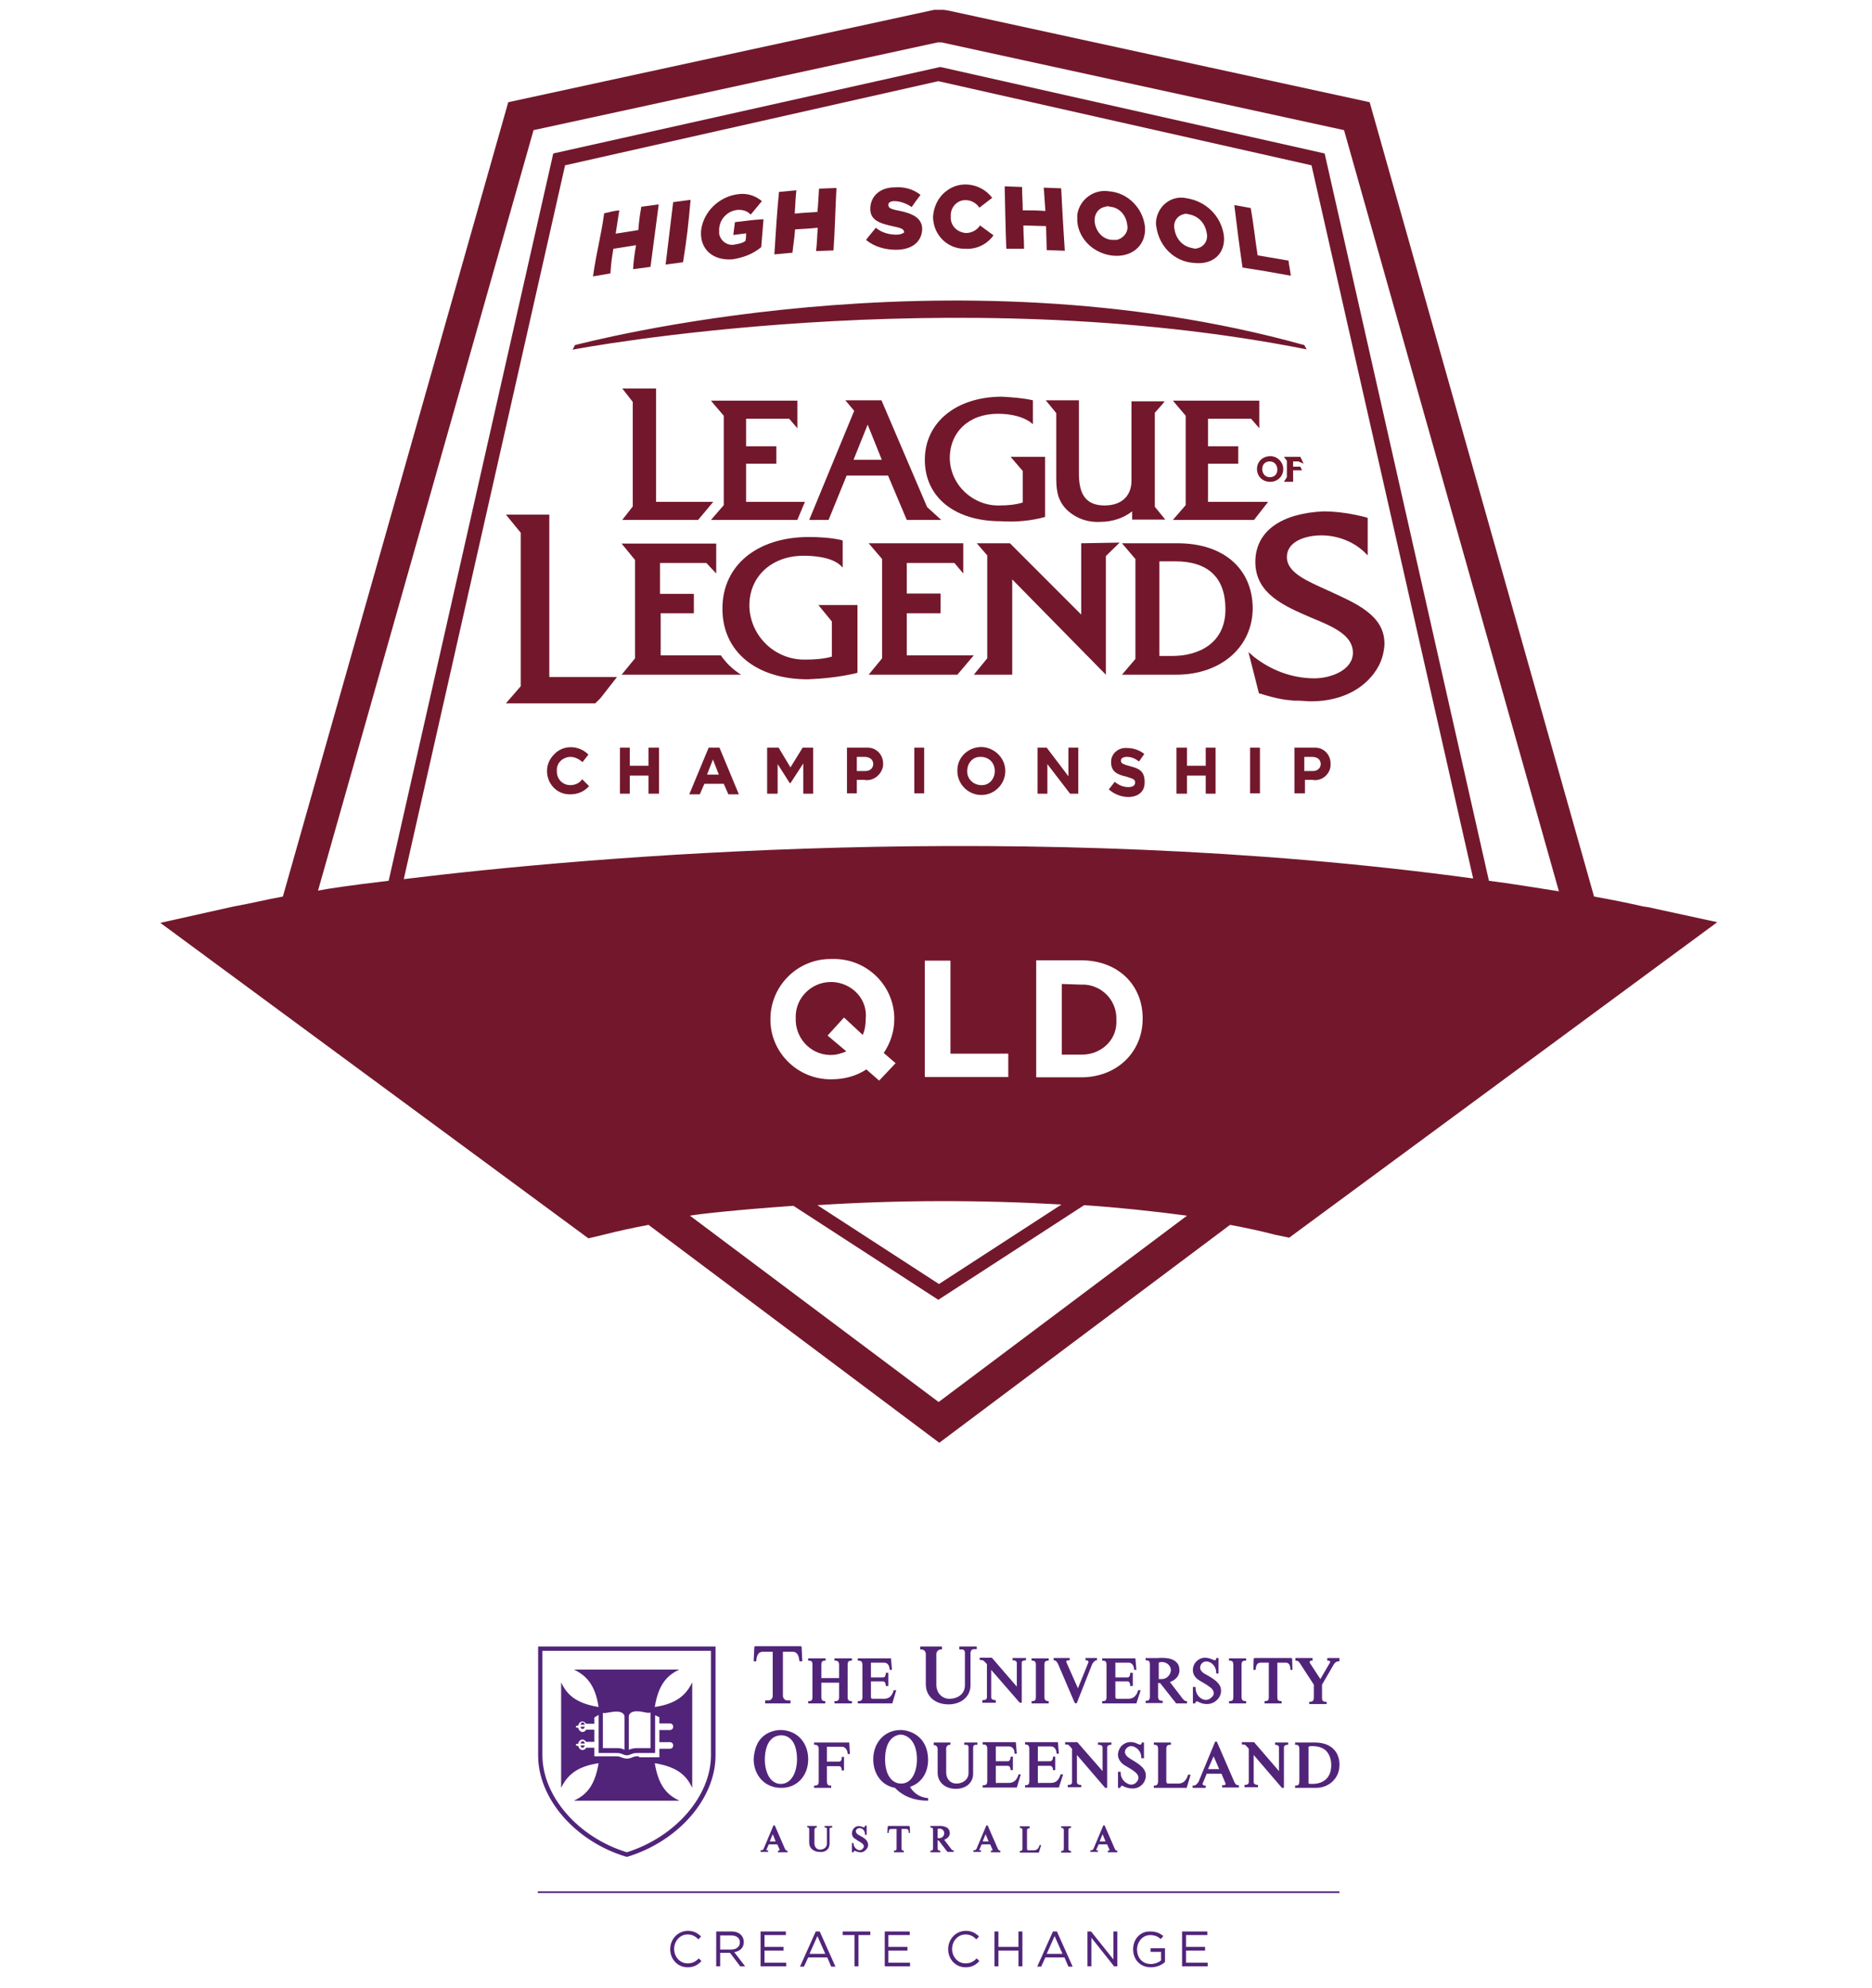<?xml version="1.0" encoding="utf-8"?>
<!-- Generator: Adobe Illustrator 23.1.0, SVG Export Plug-In . SVG Version: 6.00 Build 0)  -->
<svg version="1.1" id="Layer_1" xmlns="http://www.w3.org/2000/svg" xmlns:xlink="http://www.w3.org/1999/xlink" x="0px" y="0px"
	 viewBox="0 0 569.8 605" style="enable-background:new 0 0 569.8 605;" xml:space="preserve">
<style type="text/css">
	.st0{fill:#73182C;}
	.st1{fill:#51247A;}
</style>
<title>QLD_Simple</title>
<g>
	<g id="Layer_1-2">
		<path class="st0" d="M173.6,238.9c-2.3,0-4.1-1.8-4.1-4.1c0,0,0,0,0-0.2l0,0c-0.2-2.3,1.6-4.1,3.9-4.3c0,0,0,0,0.2,0
			c1.4,0,2.7,0.7,3.7,1.6l1.8-2.3c-3-3-7.8-3-10.5,0c-1.4,1.4-2.1,3.2-2.1,5l0,0c0,3.9,3,7.1,6.9,7.1h0.2c2.3,0,4.3-0.9,5.7-2.5
			l-2.1-2.1C176.4,238.3,175,238.9,173.6,238.9z"/>
		<polygon class="st0" points="197.4,233 191.7,233 191.7,227.5 188.7,227.5 188.7,241.5 191.7,241.5 191.7,236 197.4,236 
			197.4,241.5 200.6,241.5 200.6,227.5 197.4,227.5 		"/>
		<path class="st0" d="M215.7,227.5l-5.9,14.2h3.2l1.4-3.2h5.9l1.4,3.2h3.2l-5.9-14.2H215.7z M215.2,235.7l1.8-4.6l1.8,4.6H215.2z"
			/>
		<polygon class="st0" points="240.6,233.5 237,227.5 233.5,227.5 233.5,241.5 236.7,241.5 236.7,232.5 240.4,238.3 240.6,238.3 
			244.5,232.3 244.5,241.5 247.5,241.5 247.5,227.5 244.3,227.5 		"/>
		<path class="st0" d="M263.5,227.5h-5.7v13.9h3v-4.1h2.3c2.7,0.5,5.3-1.6,5.7-4.3c0-0.2,0-0.5,0-0.7l0,0c0-2.7-2.1-4.8-4.6-4.8
			C263.9,227.5,263.7,227.5,263.5,227.5z M265.8,232.5c0,1.1-0.9,2.1-2.3,2.1h-0.2h-2.5v-4.3h2.3
			C264.8,230.3,265.8,231.2,265.8,232.5L265.8,232.5z"/>
		<rect x="278.3" y="227.5" class="st0" width="3" height="13.9"/>
		<path class="st0" d="M298.7,227.3c-3.9,0-7.3,3-7.3,7.1v0.2l0,0c0,4.1,3.4,7.3,7.3,7.3c4.1,0,7.3-3.4,7.3-7.3l0,0
			c0-3.9-3.2-7.1-7.1-7.3H298.7z M302.8,234.6c0,2.3-1.6,4.3-3.9,4.3h-0.2c-2.3,0-4.3-1.8-4.3-4.1c0,0,0,0,0-0.2l0,0
			c0-2.3,1.6-4.3,3.9-4.3h0.2C301,230.3,302.8,232.1,302.8,234.6L302.8,234.6L302.8,234.6z"/>
		<polygon class="st0" points="325.2,236.2 318.6,227.5 315.8,227.5 315.8,241.5 318.8,241.5 318.8,232.5 325.7,241.5 328.2,241.5 
			328.2,227.5 325.2,227.5 		"/>
		<path class="st0" d="M344.2,233.2c-2.5-0.7-3-0.9-3-1.8l0,0c0-0.7,0.7-1.1,1.8-1.1c1.4,0,2.5,0.5,3.7,1.4l1.6-2.3
			c-1.4-1.1-3.2-1.8-5.3-1.8c-2.3-0.2-4.6,1.4-4.8,3.9c0,0.2,0,0.2,0,0.5l0,0c0,2.7,1.8,3.7,4.6,4.3c2.3,0.7,2.7,0.9,2.7,1.8l0,0
			c0,0.9-0.7,1.4-2.1,1.4c-1.6,0-3-0.7-4.1-1.6l-1.8,2.3c1.6,1.4,3.7,2.3,5.9,2.3c3,0,5-1.6,5-4.3l0,0
			C348.5,234.8,346.9,233.9,344.2,233.2z"/>
		<polygon class="st0" points="367,233 361.3,233 361.3,227.5 358.1,227.5 358.1,241.5 361.3,241.5 361.3,236 367,236 367,241.5 
			370,241.5 370,227.5 367,227.5 		"/>
		<rect x="380.5" y="227.5" class="st0" width="3" height="13.9"/>
		<path class="st0" d="M399.7,227.5H394v13.9h3.2v-4.1h2.3c2.7,0.5,5.3-1.6,5.5-4.3c0-0.2,0-0.5,0-0.7l0,0c0-2.7-2.1-4.8-4.6-4.8
			C400.2,227.5,400,227.5,399.7,227.5z M402,232.5c0,1.1-0.9,2.1-2.3,2.1h-0.2H397v-4.3h2.3C401.1,230.3,402,231.2,402,232.5
			L402,232.5z"/>
		<path class="st0" d="M186.7,75.7l6.9-1.1c-0.5,3-0.7,4.3-0.9,7.3l5.3-0.7l2.5-19l-5.3,0.7c-0.5,3-0.7,4.3-0.9,7.1l-6.9,1.1
			l1.1-7.1c-2.1,0.2-2.5,0.5-4.6,0.9c-1.1,7.8-2.3,11.4-3.4,19.2l5.3-0.9C186,80,186.2,78.7,186.7,75.7z"/>
		<path class="st0" d="M210.2,60.8l-5.3,0.7l-2.3,19l5.3-0.7C209.1,72.3,209.5,68.6,210.2,60.8z"/>
		<path class="st0" d="M223,78.9c3.2-0.5,6.2-1.6,8.7-3.7l0.7-8.5c-3.4,0.2-5.3,0.5-8.7,0.9l-0.5,3.9l3.9-0.5c0,0.9,0,1.4-0.2,2.3
			c-0.9,0.7-2.1,0.9-3.2,1.1c-2.1,0.5-4.3-0.9-4.8-3.2c0-0.5,0-1.1,0-1.6l0,0c0.2-3,2.5-5.3,5.3-5.7c1.6-0.2,3.2,0.2,4.3,1.4
			l3.4-4.1c-2.1-1.8-4.8-2.5-7.3-2.1c-5.7,0.7-10.5,5.3-11.2,11l0,0C212.9,75.9,217.1,79.4,223,78.9z"/>
		<path class="st0" d="M242,69.8c2.7-0.2,4.1-0.2,6.9-0.5c-0.2,3-0.2,4.3-0.5,7.1l5.3-0.2c0.5-7.5,0.5-11.4,0.9-19l-5.3,0.2
			c-0.2,2.7-0.2,4.3-0.5,7.1c-2.7,0.2-4.1,0.2-6.9,0.5c0.2-2.7,0.2-4.3,0.5-7.1l-5.3,0.5c-0.7,7.5-0.9,11.4-1.4,19l5.5-0.5
			C241.5,74.1,241.8,72.7,242,69.8z"/>
		<path class="st0" d="M272.8,71.4c-2.3,0-4.6-0.7-6.2-2.1c-1.1,1.4-1.8,2.1-3,3.7c2.5,2.1,5.9,3,9.1,3c4.8,0,7.8-2.3,8-6.2l0,0
			c0-3.4-2.7-4.8-7.1-5.7c-2.7-0.5-3.2-0.9-3.2-1.8l0,0c0-0.7,0.7-1.1,1.8-1.1c1.8,0,3.7,0.7,5.3,1.8c1.1-1.6,1.6-2.3,2.7-3.7
			c-2.3-1.8-5-2.5-7.8-2.3c-4.6,0-7.3,2.7-7.5,6.2l0,0c-0.2,3.9,3,4.8,7.1,5.7c2.5,0.5,3.2,0.9,3.2,1.8l0,0
			C275.1,70.9,274.2,71.4,272.8,71.4z"/>
		<path class="st0" d="M293.9,75.7c3.4,0.2,6.6-1.4,8.5-4.1l-4.1-3c-0.9,1.4-2.5,2.3-4.3,2.3c-2.7-0.2-4.8-2.3-4.6-5l0,0l0,0
			c-0.2-2.5,1.6-4.8,4.1-5c0.2,0,0.2,0,0.5,0c1.6,0,3.2,0.9,4.1,2.3l3.9-3c-3.2-4.3-9.6-5.5-13.9-2.1c-2.5,1.8-3.9,4.8-4.1,7.8l0,0
			c0,5.5,4.3,9.8,9.6,9.8C293.7,75.7,293.9,75.7,293.9,75.7z"/>
		<path class="st0" d="M311.7,75.7c0-3-0.2-4.3-0.2-7.1l6.9,0.2l0.2,7.3l5.5,0.2c-0.5-7.5-0.7-11.4-1.1-19l-5.3-0.2l0.5,7.1
			c-2.7-0.2-4.1-0.2-6.9-0.2c0-2.7-0.2-4.3-0.2-7.1l-5.3-0.2c0.2,7.5,0.2,11.4,0.5,19H311.7z"/>
		<path class="st0" d="M338.9,77.8c5.9,0.5,10.1-3.4,9.6-8.9l0,0c-0.7-5.7-5.3-10.3-11-10.7c-4.6-0.7-8.9,2.5-9.6,7.1
			c0,0.7,0,1.4,0,2.1l0,0C328.4,73,333.2,77.3,338.9,77.8z M337.8,62.9c3,0.2,5,2.7,5.3,5.5l0,0c0.5,2.1-1.1,4.1-3.2,4.6
			c-0.5,0-0.9,0-1.4,0c-3-0.2-5-2.7-5.3-5.5l0,0c-0.2-2.3,1.1-4.3,3.4-4.6C336.9,62.7,337.3,62.7,337.8,62.9z"/>
		<path class="st0" d="M363.4,80c5.9,0.7,9.8-3,9.1-8.5l0,0c-0.9-5.9-5.5-10.3-11.4-11.2c-4.1-0.9-8.2,1.8-9.1,6.2
			c-0.2,0.9-0.2,1.8,0,2.7l0,0C352.9,75,357.4,79.6,363.4,80z M361.8,65.2c3,0.5,5,2.7,5.5,5.7l0,0c0.5,2.1-0.7,4.1-2.7,4.6
			c-0.5,0.2-1.1,0.2-1.6,0c-3-0.5-5-2.7-5.5-5.7l0,0c-0.5-2.1,0.7-4.1,2.7-4.6C360.6,65,361.3,65,361.8,65.2z"/>
		<path class="st0" d="M392.9,83.9c-0.2-1.8-0.5-2.7-0.7-4.6l-9.4-1.6c-0.9-5.7-1.1-8.7-2.1-14.4l-5-0.9c0.9,7.5,1.4,11.4,2.5,19
			C384,82.3,386.9,82.8,392.9,83.9z"/>
		<path class="st0" d="M353.8,123L353.8,123l0.7-0.9h-10.1v24.2c0,4.3-2.7,7.5-8.2,7.5s-7.8-3.2-7.8-9.6v-22.4h-10.1l3.2,3.9v18.7
			c0,3.9,0,7.3,3,10.5c2.7,2.7,6.4,4.1,10.3,3.9c3.7,0,7.1-1.1,9.8-3.2v2.5h10.1l-3.2-3.9v-28.6L353.8,123z"/>
		<path class="st0" d="M358.4,165.3h-16.9l4.1,4.8v30.4l-4.1,4.8H358c13.7,0,23.3-8.5,23.3-20.3
			C381.2,173.1,372.5,165.3,358.4,165.3z M356.8,199.6h-3.9v-28.8h4.8c10.1,0,15.3,5,15.3,14.6C373,196,364.5,199.6,356.8,199.6z"/>
		<polygon class="st0" points="296.4,199.4 276,199.4 276,186.6 286.3,186.6 286.3,180.6 276,180.6 276,171.3 290.5,171.3 
			293.2,174.5 293.2,171.3 293.2,171.3 293.2,165.3 264.4,165.3 268.5,170.1 268.5,200.3 264.4,205.3 291.4,205.3 		"/>
		<path class="st0" d="M276,158.2h10.5l-4.3-3.9l-13.9-32.5h-11l2.7,3.2l-13.7,33.2h5.9l5.5-13.5h12.6L276,158.2z M259.8,139.9
			l4.3-10.7l4.3,10.7H259.8z"/>
		<polygon class="st0" points="245,152.7 227.1,152.7 227.1,141.1 236.3,141.1 236.3,135.8 227.1,135.8 227.1,127.4 240.2,127.4 
			242.7,130.3 242.7,123 242.7,121.9 216.4,121.9 217.3,123 220.3,126.5 220.3,153.7 216.4,158.2 242.7,158.2 		"/>
		<path class="st0" d="M245.9,206.7c4.8-0.2,9.6-0.7,14.4-1.8l0.7-0.2v-20.6h-11.9l4.1,5v10.7c-2.5,0.7-5.3,0.9-8,0.9
			c-9.1,0.2-16.7-6.9-17.1-16c0-0.2,0-0.2,0-0.5c0-8.9,6.9-15.1,16.5-15.1c2.3,0,8.9,0.2,11.7,3.4l0.2,0.2v-8.2l-0.5-0.2
			c-3.2-0.7-6.6-0.9-9.8-0.9c-15.8,0-26.3,8.7-26.3,21.7C219.8,198.2,230.1,206.7,245.9,206.7z"/>
		<path class="st0" d="M318.1,157.3V139h-10.5l3.7,4.3v9.6c-2.3,0.7-4.6,0.9-7.1,0.9c-8,0.2-14.9-6.2-15.1-14.2v-0.2
			c0-8,5.9-13.5,14.6-13.5c7.8,0,10.7,3.2,10.7,3.2v-7.3c-3-0.7-6.2-0.9-9.4-1.1c-13.9,0-23.5,7.8-23.5,19.2s9.1,18.7,23.1,18.7
			C309.2,158.9,313.8,158.5,318.1,157.3z"/>
		<polygon class="st0" points="192.6,154.1 189.4,158.2 194,158.2 194.7,158.2 212.5,158.2 217.1,152.7 199.7,152.7 199.7,123 
			199.7,119.1 199.7,118.2 189.4,118.2 192.6,122.3 192.6,123 		"/>
		<polygon class="st0" points="167.2,162.1 167.2,156.6 154,156.6 158.5,162.1 158.5,208.8 154,214 173.6,214 181.2,214 
			182.8,212.4 182.8,212.4 187.8,206 167.2,206 		"/>
		<polygon class="st0" points="357,158.2 381.7,158.2 386,152.7 367.7,152.7 367.7,141.1 376.9,141.1 376.9,135.8 367.7,135.8 
			367.7,127.4 380.8,127.4 383.3,130.3 383.3,123 383.3,121.9 357,121.9 360.9,126.5 360.9,153.7 		"/>
		<path class="st0" d="M390.6,142.7c0-2.1-1.8-3.9-3.9-3.9l0,0l0,0c-2.3,0-4.1,1.6-4.1,3.9l0,0c0,2.3,1.8,3.9,3.9,3.9h0.2
			C388.8,146.6,390.6,145,390.6,142.7z M384.2,142.7c0-1.4,0.9-2.3,2.3-2.3s2.3,1.1,2.3,2.5l0,0c0,1.4-0.9,2.3-2.3,2.3
			S384.2,144.1,384.2,142.7L384.2,142.7L384.2,142.7z"/>
		<polygon class="st0" points="395.2,140.4 396.8,141.1 395.8,139 390.8,139 391.7,140.2 391.7,145.2 390.8,146.6 393.6,146.6 
			393.6,143.1 396.3,143.1 395.8,142 393.6,142 393.6,140.4 		"/>
		<path class="st0" d="M219.4,199.4h-18.3v-12.8h10.1v-5.9h-10.3v-9.4H215l3,3.2v-9.1h-28.8l4.1,5v29.9l-4.1,5h36.4
			C223,203.7,221,201.7,219.4,199.4z"/>
		<path class="st0" d="M382.1,171c0,9.8,9.1,13.5,16.9,16.9c6.6,2.7,12.8,5.3,12.8,10.7s-6.9,7.8-11.7,7.8c-6.9,0-13.3-2.5-18.5-6.6
			l-1.6-1.4l3.2,12.6h0.2c2.3,0.7,4.6,1.4,7.1,1.8l1.4,0.2c0.7,0,1.6,0.2,2.3,0.2h1.1c1.1,0,2.5,0.2,3.7,0.2
			c10.5,0,17.4-4.8,20.6-10.7l0,0c1.1-2.1,1.6-4.1,1.8-6.4l0,0c0-0.2,0-0.2,0-0.5c0-8.7-8.9-12.3-16.9-16c-6.6-3-12.8-5.5-12.8-10.3
			s5.7-6.6,10.5-6.6s9.6,1.8,13,5l1.1,1.1v-11.4l-0.5-0.2c-4.3-1.1-8.7-1.8-13-1.8C389.9,156.2,382.1,161.7,382.1,171z"/>
		<polygon class="st0" points="329.1,165.3 329.1,187 307.4,165.3 307.4,165.3 297.3,165.3 300.5,169 300.5,200.3 296.4,205.3 
			296.4,205.3 296.4,205.3 308.1,205.3 308.1,176.3 336.6,205.3 336.6,169.2 340.8,165.1 		"/>
		<path class="st0" d="M397.7,106.3L397,105c-109.3-30.4-220.8-0.2-222,0l-0.7,1.4C175.5,106.1,289.3,84.8,397.7,106.3z"/>
		<path class="st0" d="M253.4,298.8c-0.2,0-0.2,0-0.5,0c-5.9,0-10.7,4.8-10.7,10.5c0,0.2,0,0.2,0,0.5l0,0c-0.2,5.9,4.3,11,10.3,11.2
			c0.2,0,0.2,0,0.5,0c1.6,0,3.2-0.5,4.6-1.1l-5.7-4.8l5-5.5l5.7,5.3c0.7-1.6,0.9-3.2,0.9-4.8C264.2,304.1,259.4,299.1,253.4,298.8z"
			/>
		<g>
			<path class="st0" d="M339.8,311.4c0-0.5,0-0.7,0-1.1c0.2-5.7-4.1-10.3-9.6-10.7c-0.5,0-0.7,0-1.1,0l-5.9-0.2v21.5h5.9
				C334.8,321,339.6,316.9,339.8,311.4z"/>
			<path class="st0" d="M501.5,276l-1.4-0.2c-4.8-1.1-9.8-2.1-14.9-3L416.9,31.1L288.6,3.2L287.3,3h-3L154.7,31.1L86.1,272.8
				c-5,0.9-9.8,2.1-14.9,3l-22.4,5l130.3,96l4.6-1.1c4.3-1.1,8.9-2.1,13.7-3l88.5,66.3l88.5-66.3c4.8,0.9,9.1,1.8,13.7,3l4.3,0.9
				l130.3-96L501.5,276z M285.7,426.6L210,369.9c2.7-0.5,14.4-1.8,31.5-3l44.1,28.6l44.4-28.8c10.3,0.7,20.8,1.8,31.3,3.2
				L285.7,426.6z M272.6,323.5l-5,5.3l-3.9-3.4c-3.2,2.1-6.9,3-10.5,3c-10.1,0.2-18.5-7.8-18.7-17.8c0-0.2,0-0.2,0-0.5
				c0-10.1,8.2-18.3,18.3-18.3c0.2,0,0.5,0,0.7,0c10.1-0.2,18.5,7.8,18.7,17.8c0,0.2,0,0.2,0,0.5l0,0c0,3.7-1.1,7.1-3.2,10.3
				L272.6,323.5z M306.9,320.6v7.1h-25.4v-35.4h7.8v28.3H306.9z M323.1,366.5l-37.3,24.2l-37-24
				C273.5,365.1,298.5,365.1,323.1,366.5z M315.4,327.6v-35.4h13.7c11.2,0,18.7,7.5,18.7,17.6v0.2c0,10.1-7.8,17.8-18.7,17.8h-13.7
				V327.6z M122.9,267.5L172,50.3l113.6-25.6l113.6,25.6l49.2,217C312.4,248.8,178.4,260.7,122.9,267.5z M474.5,271.2
				c-7.1-1.1-14.2-2.3-21.3-3.2l-50-221.3L286.3,20.4h-0.2L168.4,46.7L118.3,268c-11.9,1.4-19.2,2.5-21.5,3l65.6-231.4l123-26.7h0.7
				h0.5l122.5,26.7L474.5,271.2L474.5,271.2z"/>
		</g>
	</g>
</g>
<g>
	<path class="st1" d="M367.5,587.7h-7.7v10.6h7.8v-1.1H361v-3.7h5.8v-1.1H361v-3.6h6.5V587.7z M344.9,593.1L344.9,593.1
		c0,3.1,2.1,5.5,5.4,5.5c1.8,0,3.3-0.7,4.3-1.6v-4.2h-4.4v1.1h3.2v2.6c-0.7,0.6-1.9,1.1-3.1,1.1c-2.6,0-4.2-1.9-4.2-4.4l0,0
		c0-2.4,1.7-4.4,4-4.4c1.5,0,2.4,0.5,3.2,1.2l0.8-0.9c-1.1-0.9-2.2-1.4-4-1.4C347,587.6,344.9,590.1,344.9,593.1 M332.1,587.7H331
		v10.6h1.2v-8.7l6.9,8.7h1v-10.6h-1.2v8.5L332.1,587.7z M318.6,594.5l2.4-5.4l2.4,5.4H318.6z M320.5,587.7l-4.8,10.7h1.2l1.3-2.8
		h5.8l1.2,2.8h1.3l-4.8-10.7H320.5z M303.9,587.7h-1.2v10.6h1.2v-4.8h6.1v4.8h1.2v-10.6H310v4.7h-6.1V587.7z M288.6,593.1
		L288.6,593.1c0,3.1,2.3,5.5,5.3,5.5c1.9,0,3.1-0.7,4.2-1.9l-0.8-0.8c-1,1-2,1.5-3.4,1.5c-2.3,0-4.1-1.9-4.1-4.4l0,0
		c0-2.4,1.8-4.4,4.1-4.4c1.4,0,2.4,0.6,3.3,1.5l0.8-0.9c-1.1-1-2.2-1.7-4.1-1.7C290.8,587.6,288.6,590.1,288.6,593.1 M277,587.7
		h-7.7v10.6h7.7v-1.1h-6.6v-3.7h5.8v-1.1h-5.8v-3.6h6.5v-1.1H277z M264.8,587.7h-8.3v1.1h3.6v9.5h1.2v-9.5h3.6v-1.1H264.8z
		 M246.4,594.5l2.4-5.4l2.4,5.4H246.4z M248.3,587.7l-4.8,10.7h1.2l1.3-2.8h5.8l1.2,2.8h1.3l-4.8-10.7H248.3z M239.2,587.7h-7.7
		v10.6h7.8v-1.1h-6.6v-3.7h5.8v-1.1h-5.8v-3.6h6.5V587.7z M222.5,588.9c1.7,0,2.7,0.8,2.7,2.1l0,0c0,1.4-1.1,2.2-2.7,2.2h-3.3v-4.3
		H222.5z M222.6,587.7H218v10.6h1.2v-4.1h3l3.1,4.1h1.5l-3.3-4.3c1.7-0.3,2.9-1.3,2.9-3.1l0,0c0-0.8-0.3-1.6-0.8-2.1
		C225,588.1,223.9,587.7,222.6,587.7 M204,593.1L204,593.1c0,3.1,2.3,5.5,5.3,5.5c1.9,0,3.1-0.7,4.2-1.9l-0.8-0.8
		c-1,1-2,1.5-3.4,1.5c-2.3,0-4.1-1.9-4.1-4.4l0,0c0-2.4,1.8-4.4,4.1-4.4c1.4,0,2.4,0.6,3.3,1.5l0.8-0.9c-1.1-1-2.2-1.7-4.1-1.7
		C206.2,587.6,204,590.1,204,593.1 M407.7,575.5h-244v0.5h244V575.5z M389.3,531.7v7.2l-7.5-8.7l-0.1-0.1H378v0.7h0.2
		c0.6,0,0.8,0.1,1,0.3l0.2,0.2c0.2,0.2,0.4,0.5,0.7,0.8v10.2c0,0.5-0.5,0.8-1,0.8h-0.3v0.7h4.1v-0.7h-0.2c-0.5,0-1.1-0.3-1.1-0.8
		V534l8.5,9.9l0.1,0.1h0.6v-12.3c0-0.5,0.5-0.8,1-0.8h0.3v-0.7h-4v0.7h0.2C388.8,530.9,389.3,531.2,389.3,531.7 M334.7,560.3
		l0.9-2.2l0.9,2.2H334.7z M333.7,563c0-0.1-0.1-0.1,0-0.2l0.7-1.6h2.6l0.7,1.6c0,0.1,0,0.2,0,0.2c-0.1,0.1-0.1,0.1-0.2,0.1h-0.3v0.5
		h2.9v-0.5h-0.2c-0.2,0-0.4-0.2-0.6-0.6l-3-6.9c0,0-0.1-0.2-0.2-0.2s-0.2,0-0.3,0.1l-2.9,6.9c-0.1,0.3-0.4,0.6-0.7,0.6h-0.3v0.5h2.3
		V563H334C333.9,563.1,333.8,563.1,333.7,563 M325.2,562.5v-5.6c0-0.6,0.3-0.7,0.6-0.7h0.2v-0.5h-3v0.5h0.2c0.3,0,0.6,0.1,0.6,0.7
		v5.6c0,0.5-0.2,0.7-0.6,0.7H323v0.5h3v-0.5h-0.2C325.3,563.1,325.2,562.9,325.2,562.5 M315.9,542.1v-4.8h3.7c0.6,0,0.9,0.6,0.9,1.1
		v0.2h0.7v-4.1h-0.7v0.3c0,0.5-0.3,1.1-0.9,1.1h-3.7v-4.5h4c1,0,1.6,0.8,1.7,2v0.2h0.7l-0.3-3.5h-10v0.7h0.2c0.7,0,1.1,0.4,1.1,1.3
		v9.9c0,0.8-0.3,1.2-1.1,1.2H312v0.7h10.3l1.3-4h-0.8v0.1c-0.6,1.8-1.5,2.5-3,2.5h-3.4C316.2,542.7,315.9,542.5,315.9,542.1
		 M303.1,542.1v-4.8h3.7c0.5,0,0.8,0.6,0.8,1.1v0.2h0.7v-4.1h-0.7v0.3c0,0.5-0.3,1.1-0.8,1.1h-3.7v-4.5h4c1,0,1.7,0.8,1.7,2v0.2h0.7
		l-0.3-3.5h-10.1v0.7h0.3c0.7,0,1.1,0.4,1.1,1.3v9.9c0,0.8-0.3,1.2-1.1,1.2h-0.3v0.7h10.4l1.2-4H310v0.1c-0.5,1.7-1.5,2.5-3,2.5
		h-3.4C303.3,542.7,303.1,542.5,303.1,542.1 M299.1,560.3l0.9-2.2l0.9,2.2H299.1z M298.1,563c0-0.1-0.1-0.1,0-0.2l0.7-1.6h2.6
		l0.7,1.6c0,0.1,0,0.2,0,0.2c-0.1,0.1-0.1,0.1-0.2,0.1h-0.3v0.5h2.9v-0.5h-0.2c-0.2,0-0.4-0.2-0.6-0.6l-3-6.9c0,0-0.1-0.2-0.2-0.2
		s-0.2,0-0.3,0.1l-2.9,6.9c-0.1,0.3-0.4,0.6-0.7,0.6h-0.3v0.5h2.3V563h-0.2C298.3,563.1,298.2,563.1,298.1,563 M313.4,555.7h-3v0.5
		h0.2c0.1,0,0.6,0,0.6,0.7v5.6c0,0.6-0.3,0.7-0.6,0.7h-0.2v0.5h5.8l0.7-2.3h-0.5v0.1c-0.3,1-0.8,1.5-1.7,1.5h-1.8
		c-0.1,0-0.3-0.2-0.3-0.4V557c0-0.5,0.2-0.7,0.6-0.7h0.2L313.4,555.7L313.4,555.7z M285.9,559.3h-0.5v-2.8c0.3-0.1,0.5-0.1,0.5-0.1
		c0.9,0,1.5,0.6,1.5,1.4C287.4,558.7,286.7,559.3,285.9,559.3 M289.6,562.7l-2.2-2.9c1-0.4,1.7-1.1,1.7-2l0,0c0-0.6-0.2-1.1-0.6-1.5
		c-0.6-0.5-1.6-0.8-3.2-0.7h-2.1v0.5h0.2c0.4,0,0.6,0.2,0.6,0.7v5.6c0,0.6-0.3,0.7-0.6,0.7h-0.2v0.5h3v-0.5H286
		c-0.4,0-0.6-0.2-0.6-0.7V560h0.3l2.7,3.5h1.9V563h-0.2C289.9,563.1,289.8,562.9,289.6,562.7 M272.9,556.5v6c0,0.4-0.2,0.6-0.6,0.6
		h-0.2v0.5h3v-0.5H275c-0.4,0-0.6-0.2-0.6-0.6v-6h1.4c0.4,0,0.8,0.1,0.8,1.1v0.1h0.4l-0.1-1.9c0-0.1-0.1-0.2-0.2-0.2h-6.3
		c-0.1,0-0.2,0.1-0.2,0.2l-0.1,1.9h0.4v-0.1c0-0.8,0.3-1.1,0.8-1.1H272.9z M252.5,561v-4.5c0-0.2,0.1-0.4,0.4-0.4h0.4v-0.5H251v0.5
		h0.3c0.3,0,0.4,0.2,0.4,0.4v4.5c0,1.2-1.1,1.8-2.1,1.8s-1.7-0.8-1.7-1.9v-4.2c0-0.3,0.3-0.6,0.5-0.6h0.2v-0.5h-2.9v0.3v0.1h0.1
		c0.3,0,0.5,0.3,0.5,0.6v4.1c0,1.6,1.3,2.8,3.2,2.8C251.3,563.7,252.5,562.6,252.5,561 M258.5,530.2h-10.7v0.7h0.3
		c0.7,0,1.1,0.4,1.1,1.3v9.9c0,0.8-0.3,1.2-1.1,1.2h-0.3v0.7h5.2v-0.7h-0.3c-0.7,0-1-0.4-1-1.2v-4.7h3.7c0.7,0,0.8,0.9,0.8,1.1v0.2
		h0.7v-4.1h-0.7v0.3c0,0.2,0,1.1-0.8,1.1h-3.7v-4.5h4.6c0.9,0,1.6,0.8,1.7,2v0.2h0.7L258.5,530.2z M234.3,560.3l0.9-2.2l0.9,2.2
		H234.3z M233.3,563c0-0.1-0.1-0.1,0-0.2l0.7-1.6h2.6l0.7,1.6c0,0.1,0,0.2,0,0.2c-0.1,0.1-0.1,0.1-0.2,0.1h-0.3v0.5h2.9v-0.5h-0.2
		c-0.2,0-0.4-0.2-0.6-0.6l-3-6.9c0,0-0.1-0.2-0.2-0.2c-0.1,0-0.2,0-0.3,0.1l-2.9,6.9c-0.1,0.3-0.4,0.6-0.7,0.6h-0.3v0.5h2.3V563
		h-0.2C233.5,563.1,233.4,563.1,233.3,563 M176.7,530.5h1.3c-0.1-0.4-0.3-0.7-0.6-0.7C177,529.8,176.8,530.1,176.7,530.5 M178,531.1
		h-1.3c0.1,0.4,0.3,0.7,0.6,0.7S177.9,531.5,178,531.1 M176.7,524.8h1.3c-0.1-0.4-0.3-0.7-0.6-0.7
		C177,524.1,176.8,524.4,176.7,524.8 M178,525.4h-1.3c0.1,0.4,0.3,0.7,0.6,0.7C177.6,526.1,177.9,525.8,178,525.4 M194.5,534.4
		c-1.2,0-1.2,0-2,0.3c-0.4,0.2-1,0.4-1.7,0.4c-0.6,0-1.3-0.2-1.7-0.4c-0.8-0.3-0.8-0.3-2-0.3h-6.2v-2.6h-2.5
		c-0.2,0.4-0.6,0.7-1.1,0.7c-0.6,0-1.2-0.6-1.3-1.3h-0.4c-0.2,0-0.3-0.1-0.3-0.3s0.1-0.3,0.3-0.3h0.4c0.1-0.8,0.7-1.3,1.3-1.3
		c0.4,0,0.8,0.3,1.1,0.7h2.5v-3.7h-2.5c-0.2,0.4-0.6,0.7-1.1,0.7c-0.6,0-1.2-0.6-1.3-1.3h-0.4c-0.2,0-0.3-0.1-0.3-0.3
		s0.1-0.3,0.3-0.3h0.4c0.1-0.8,0.7-1.3,1.3-1.3c0.4,0,0.8,0.3,1.1,0.7h2.5v-1.9l1.3-0.8v11.6h4.8c1.5,0,1.6,0,2.6,0.4
		c0.3,0.1,0.7,0.3,1.2,0.3s0.9-0.2,1.2-0.3c1-0.4,1.1-0.4,2.6-0.4h4.8v-11.5l1.3,0.6v1.9h3.2c0.6,0,1,0.4,1,1s-0.4,1-1,1h-3.2v3.7
		h3.2c0.6,0,1,0.4,1,1s-0.4,1-1,1h-3.2v2.6h-6.2V534.4z M198,531.9h-3.5c-1.7,0-1.9,0.1-3.1,0.5v-10.1c0-1,1-1.6,2.4-1.6
		c2,0,3.1,0.7,4.2,0.4L198,531.9L198,531.9z M190.1,532.4c-1.1-0.5-1.4-0.5-3.1-0.5h-3.5v-10.7c1.1,0.2,2.2-0.4,4.2-0.4
		c1.4,0,2.4,0.6,2.4,1.6L190.1,532.4L190.1,532.4z M199.3,536.5c6.7,1.1,9.6,3.6,11.4,7.5l0,0v-32.1l0,0c-1.9,3.9-4.8,6.5-11.4,7.5
		c1.1-6.7,3.6-9.6,7.5-11.4l0,0h-32.1l0,0c3.9,1.9,6.5,4.8,7.5,11.4c-6.7-1.1-9.6-3.6-11.4-7.5l0,0V544l0,0
		c1.9-3.9,4.8-6.5,11.4-7.5c-1.1,6.7-3.6,9.6-7.5,11.4l0,0h32.1l0,0C202.9,546.1,200.4,543.2,199.3,536.5 M216.4,534.1
		c0,12.3-10.7,24.8-25.6,29.5c-15-4.6-25.7-17.2-25.7-29.5v-31.8h51.3V534.1z M217.8,534.1V501h-54v33.2c0,13,11.2,26,26.6,30.7
		l0.4,0.1l0.4-0.1C206.6,560.1,217.8,547.2,217.8,534.1 M243.4,505.5h0.8l-0.2-4.3c0-0.1-0.1-0.3-0.3-0.3h-13.8
		c-0.2,0-0.3,0.2-0.3,0.3l-0.2,4.3h0.8v-0.2c0.1-1.2,0.4-2.7,2-2.7h3V516c0,0.8-0.6,1.4-1.3,1.4h-1v0.9h7.7v-0.9h-1
		c-0.7,0-1.3-0.7-1.3-1.4v-13.4h3c1.5,0,1.9,1.5,2,2.7L243.4,505.5z M242.6,535.2c0,4.5-2,7.6-4.9,7.6c0,0,0,0-0.1,0
		c-1,0-1.9-0.4-2.7-1.1c-1.3-1.3-2.1-3.6-2.1-6.3c0-1.7,0.3-7.2,4.9-7.4C239.5,528,242.5,529,242.6,535.2 M246,535.3
		c0-5.1-3.4-8.8-8.3-8.9c-0.2,0-3.1-0.1-5.5,2c-1.7,1.5-2.6,3.8-2.8,6.8c0,5.1,3.5,8.8,8.3,8.8C242.5,544.1,246,540.4,246,535.3
		 M254,518.3h5.3v-0.7H259c-0.7,0-1-0.4-1-1.2v-9.9c0-0.8,0.3-1.2,1-1.2h0.3v-0.7H254v0.7h0.3c0.7,0,1.1,0.4,1.1,1.2v4.1H250v-4.1
		c0-0.8,0.3-1.2,1-1.2h0.3v-0.7H246v0.7h0.3c0.7,0,1,0.3,1,1.2v9.9c0,0.9-0.3,1.2-1,1.2H246v0.7h5.2v-0.7H251c-0.7,0-1-0.4-1-1.2
		V512h5.4v4.4c0,0.9-0.3,1.2-1.1,1.2H254V518.3z M262.8,556c-1.1-0.5-2.1-0.5-2.8,0.2c-0.5,0.5-0.7,1.1-0.7,1.8
		c0.1,0.7,0.4,1.2,1.1,1.6c0.2,0.1,0.4,0.2,0.6,0.4c0.7,0.4,1.4,0.8,1.7,1.2c0.4,0.5,0.3,1-0.3,1.5c-0.4,0.3-0.9,0.4-1.4,0.1
		c-0.6-0.3-1.2-1-1.2-1.9v-0.1h-0.5v2.8h0.5v-0.1c0-0.1,0.1-0.2,0.2-0.3c0.1,0,0.2,0,0.3,0c0.5,0.2,1,0.4,1.6,0.4
		c0.5,0,1-0.1,1.4-0.5c0.9-0.7,1.2-1.8,0.7-2.7c-0.4-0.9-1.6-1.5-2.5-2l-0.2-0.1c-0.5-0.3-0.8-0.7-0.8-1.1c0-0.3,0.2-0.6,0.5-0.8
		c0.4-0.2,0.8-0.2,1.3,0c0.6,0.3,1,1,1,1.8v0.1h0.5v-2.8h-0.5v0.1c0,0.1-0.1,0.2-0.1,0.2C263.1,556.1,263,556,262.8,556
		 M271.6,518.3l1.2-4H272v0.1c-0.5,1.7-1.4,2.5-3,2.5h-3.4c-0.3,0-0.5-0.2-0.5-0.5v-4.8h3.7c0.5,0,0.8,0.6,0.8,1.1v0.3h0.8v-4h-0.8
		v0.3c0,0.5-0.2,1.1-0.8,1.1h-3.7v-4.5h4c1,0,1.6,0.8,1.7,2v0.2h0.7l-0.3-3.5h-10.1v0.7h0.3c0.7,0,1.1,0.4,1.1,1.2v9.9
		c0,0.8-0.3,1.2-1.1,1.2h-0.3v0.7L271.6,518.3L271.6,518.3z M279.1,535.3c0,3.7-1.5,7.4-4.8,7.4c-3,0-4.9-2.9-4.9-7.4
		c0-2.9,0.7-5,2-6.3c1.2-1.1,2.5-1.2,2.7-1.2l0,0l0,0C276.6,527.9,279.1,530.2,279.1,535.3 M282.5,535.4c-0.1-7.1-5.5-9-8.4-9l0,0
		c-4.8,0-8.3,3.8-8.3,8.9c0,4.5,2.6,8,6.6,8.7c2.5,2.6,5.9,3.9,9.9,3.9h0.2v-0.8h-0.2c-2.6-0.2-4.5-1.9-5.3-3.4
		C280.5,542.5,282.5,539.4,282.5,535.4 M296.5,501.8h0.8V501H292v0.9h0.8c0.6,0,0.9,0.4,0.9,1v9.9c0,2.8-2.4,4.1-4.7,4.1
		c-2.3,0-4-1.8-4-4.3v-9.3c0-0.7,0.6-1.4,1.3-1.4h0.4V501h-6.6v0.9h0.4c0.8,0,1.3,0.7,1.3,1.4v9.2c0,3.6,2.8,6.1,6.9,6.1
		c3.9,0,6.7-2.4,6.7-5.8v-9.9C295.5,502.2,295.8,501.8,296.5,501.8 M296.9,530.9h0.6v-0.7h-4v0.7h0.6c0.5,0,0.7,0.3,0.7,0.7v7.9
		c0,2.1-1.9,3.2-3.7,3.2c-1.8,0-3.1-1.4-3.1-3.4V532c0-0.6,0.5-1.1,1-1.1h0.3v-0.7h-5.1v0.6v0.2h0.2c0.6,0,1,0.6,1,1.1v7.3
		c0,2.9,2.3,4.9,5.5,4.9s5.3-1.9,5.3-4.6v-7.9C296.2,531.2,296.5,530.9,296.9,530.9 M312,505.2h0.3v-0.7h-4.1v0.7h0.3
		c0.5,0,1,0.3,1,0.8v7.2l-7.6-8.8h-3.7v0.7h0.2c0.5,0,0.8,0.1,1.1,0.3c0.2,0.2,0.3,0.4,0.5,0.5c0.1,0.1,0.2,0.3,0.4,0.4v10.2
		c0,0.5-0.5,0.8-1,0.8H299v0.8h4.1v-0.8h-0.3c-0.5,0-1.1-0.3-1.1-0.8v-8.4l8.6,9.9l0.1,0.1h0.6v-12.3
		C311,505.5,311.5,505.2,312,505.2 M314,518.3h5.2v-0.7H319c-0.7,0-1.1-0.4-1.1-1.2v-9.9c0-0.8,0.3-1.2,1.1-1.2h0.2v-0.7H314v0.7
		h0.2c0.8,0,1.1,0.4,1.1,1.2v9.9c0,0.9-0.3,1.2-1.1,1.2H314V518.3z M333.7,505.2h0.2v-0.7h-3.5v0.7h0.4c0.2,0,0.3,0.1,0.4,0.2
		s0.1,0.2,0.1,0.4l-3.2,7.9l-3.5-7.9c-0.1-0.2,0-0.3,0-0.4c0.1-0.1,0.3-0.2,0.4-0.2h0.6v-0.7h-4.9v0.7h0.2c0.4,0,0.7,0.3,1.1,1
		l5.1,11.9l0,0c0.1,0.1,0.3,0.2,0.4,0.2l0,0c0.1,0,0.3-0.1,0.3-0.2l4.7-11.9C333.1,505.5,333.3,505.2,333.7,505.2 M335.6,531.7v7.2
		l-7.6-8.7l-0.1-0.1h-3.7v0.7h0.2c0.6,0,0.9,0.1,1,0.3l0.2,0.2c0.2,0.2,0.4,0.5,0.7,0.8v10.2c0,0.6-0.5,0.8-1,0.8H325v0.7h4.1v-0.7
		h-0.3c-0.5,0-1-0.3-1-0.8V534l8.5,9.9l0.1,0.1h0.6v-12.3c0-0.5,0.5-0.8,1-0.8h0.3v-0.7h-4.1v0.7h0.3
		C335.1,530.9,335.6,531.2,335.6,531.7 M345.9,518.3l1.3-4h-0.8v0.1c-0.5,1.7-1.5,2.5-3,2.5H340c-0.3,0-0.5-0.2-0.5-0.5v-4.8h3.7
		c0.6,0,0.8,0.7,0.8,1.1v0.3h0.8v-4H344v0.3c0,0.4-0.2,1.1-0.8,1.1h-3.7v-4.5h4c1,0,1.6,0.8,1.7,2v0.2h0.7l-0.3-3.5h-10.1v0.7h0.3
		c0.7,0,1,0.4,1,1.2v9.9c0,0.9-0.3,1.2-1,1.2h-0.3v0.7L345.9,518.3L345.9,518.3z M342.4,533.1c0-0.6,0.3-1.1,0.9-1.5
		s1.5-0.4,2.3,0.1c1.1,0.6,1.8,1.8,1.8,3.1v0.2h0.8v-4.8h-0.7v0.2c0,0.2-0.1,0.4-0.3,0.4c-0.2,0.1-0.4,0-0.7-0.1c-2-1-3.6-0.8-5,0.4
		c-0.8,0.8-1.3,2-1.2,3.1c0.1,1.1,0.8,2.1,1.8,2.8c0.3,0.2,0.7,0.4,1,0.6c1.2,0.7,2.5,1.5,3,2.2c0.7,0.9,0.5,1.9-0.4,2.7
		c-0.7,0.6-1.6,0.7-2.5,0.2c-1.1-0.5-2.1-1.7-2.1-3.4v-0.2h-0.8v4.9h0.7v-0.1c0.1-0.3,0.2-0.4,0.4-0.5c0.2-0.1,0.3-0.1,0.5,0.1
		c0.8,0.4,1.8,0.7,2.8,0.7c0.9,0,1.7-0.2,2.5-0.8c1.5-1.1,2-3.2,1.2-4.7s-2.8-2.6-4.3-3.5l-0.3-0.2
		C343,534.5,342.4,533.8,342.4,533.1 M353.6,510.9h-0.9v-5c0.5-0.2,0.9-0.2,0.9-0.2c1.5,0,2.8,1.1,2.8,2.5
		C356.3,509.7,355.1,510.9,353.6,510.9 M358,518.3h3.3v-0.7H361c-0.4,0-0.7-0.4-1-0.7l-3.9-5.1c1.8-0.6,2.9-2,2.9-3.5
		c0-1.1-0.3-2-1-2.6c-1-1-2.9-1.4-5.6-1.2h-3.7v0.7h0.3c0.7,0,1,0.4,1,1.2v9.9c0,0.8-0.3,1.2-1,1.2h-0.3v0.7h5.2v-0.7h-0.3
		c-0.7,0-1.1-0.4-1.1-1.2v-4.2h0.6L358,518.3z M361.2,544l1.2-4h-0.8v0.1c-0.6,1.8-1.5,2.6-3,2.6h-3.1c-0.3,0-0.5-0.3-0.5-0.7v-9.8
		c0-0.9,0.3-1.3,1.1-1.3h0.3v-0.7h-5.2v0.7h0.3c0.7,0,1,0.4,1,1.3v9.8c0,1.1-0.6,1.3-1,1.3h-0.3v0.7L361.2,544L361.2,544z
		 M367.7,538.3l1.7-3.9l1.7,3.9H367.7z M363.4,543.3H363v0.7h4v-0.7h-0.4c-0.2,0-0.4-0.1-0.5-0.3c-0.1-0.1-0.1-0.3,0-0.4l1.2-2.9
		h4.5l1.2,2.9c0.1,0.2,0,0.3,0,0.4c-0.1,0.1-0.3,0.2-0.4,0.2H372v0.7h5.1v-0.7h-0.3c-0.4,0-0.8-0.3-1.1-1l-5.2-12
		c0,0-0.1-0.3-0.3-0.3c-0.1,0-0.3,0-0.4,0.2l-5,12.1C364.4,542.7,364,543.3,363.4,543.3 M371.3,512.9c-0.8-1.5-2.8-2.6-4.6-3.6
		c-0.9-0.5-1.4-1.2-1.4-1.9c0-0.6,0.3-1.2,0.9-1.6c0.7-0.4,1.5-0.3,2.3,0.1c0.8,0.5,1.7,1.5,1.7,3.1v0.2h0.7v-4.7h-0.7v0.2
		c0,0.2-0.1,0.3-0.2,0.4c-0.2,0.1-0.4,0.1-0.8-0.1c-2-0.9-3.6-0.8-4.9,0.4c-0.9,0.8-1.3,2-1.2,3.1c0.1,1.1,0.8,2.1,1.8,2.7
		c0.3,0.2,0.6,0.4,1,0.6c1.2,0.7,2.5,1.5,3.1,2.2c0.7,1,0.6,1.9-0.5,2.7c-0.7,0.6-1.6,0.7-2.5,0.3c-1.1-0.5-2.1-1.7-2.1-3.5v-0.2
		h-0.8v5h0.7v-0.1c0.1-0.3,0.2-0.5,0.4-0.5c0.1-0.1,0.3,0,0.5,0.1c0.9,0.5,1.8,0.7,2.7,0.7c1,0,1.8-0.3,2.5-0.8
		C371.6,516.5,372.1,514.5,371.3,512.9 M374.1,518.3h5.2v-0.7H379c-0.7,0-1.1-0.4-1.1-1.2v-9.9c0-0.8,0.3-1.2,1.1-1.2h0.3v-0.7h-5.2
		v0.7h0.3c0.7,0,1,0.4,1,1.2v9.9c0,0.9-0.3,1.2-1,1.2h-0.3L374.1,518.3L374.1,518.3z M392.7,508.1h0.7l-0.1-3.3
		c0-0.1-0.1-0.3-0.3-0.3h-11.1c-0.1,0-0.3,0.1-0.3,0.3l-0.1,3.3h0.7v-0.2c0.1-1.3,0.6-2,1.5-2h2.5v10.6c0,0.8-0.3,1.1-1.1,1.1h-0.2
		v0.7h5.2v-0.7h-0.2c-0.8,0-1.1-0.3-1.1-1.1v-10.6h2.5c0.6,0,1.4,0.2,1.5,2L392.7,508.1z M399.4,531.3c1.9,0,3.4,0.5,4.4,1.6
		c1.5,1.7,1.4,4.1,1.4,4.2c0,3.6-2.1,5.7-5.8,5.7c-0.5,0-0.7,0-1.1-0.1v-11.2C398.8,531.2,399.4,531.3,399.4,531.3 M399.5,530.2
		h-5.3v0.7h0.3c0.4,0,1,0.1,1,1.3v9.8c0,0.9-0.3,1.3-1,1.3h-0.3v0.7h6.4c4,0,7.1-3,7.1-6.9c0-0.2,0.2-2.8-1.7-4.8
		C404.6,530.8,402.4,530.1,399.5,530.2 M407.7,505.3v-0.8H404v0.8h0.5c0.1,0,0.2,0.1,0.3,0.2c0.1,0.1,0.1,0.3,0,0.4l-2.9,5l-3.2-4.9
		c-0.1-0.2,0-0.4,0-0.5c0.1-0.1,0.2-0.2,0.3-0.2h0.5v-0.8h-5.2v0.8h0.2c0.3,0,0.8,0.1,1.3,1l4.1,6.3v3.9c0,0.9-0.3,1.3-1.1,1.3h-0.3
		v0.7h5.3v-0.7h-0.3c-0.8,0-1.1-0.3-1.1-1.2v-4l3.6-6.2c0.4-0.6,0.9-0.9,1.4-0.9h0.3V505.3z"/>
</g>
</svg>
